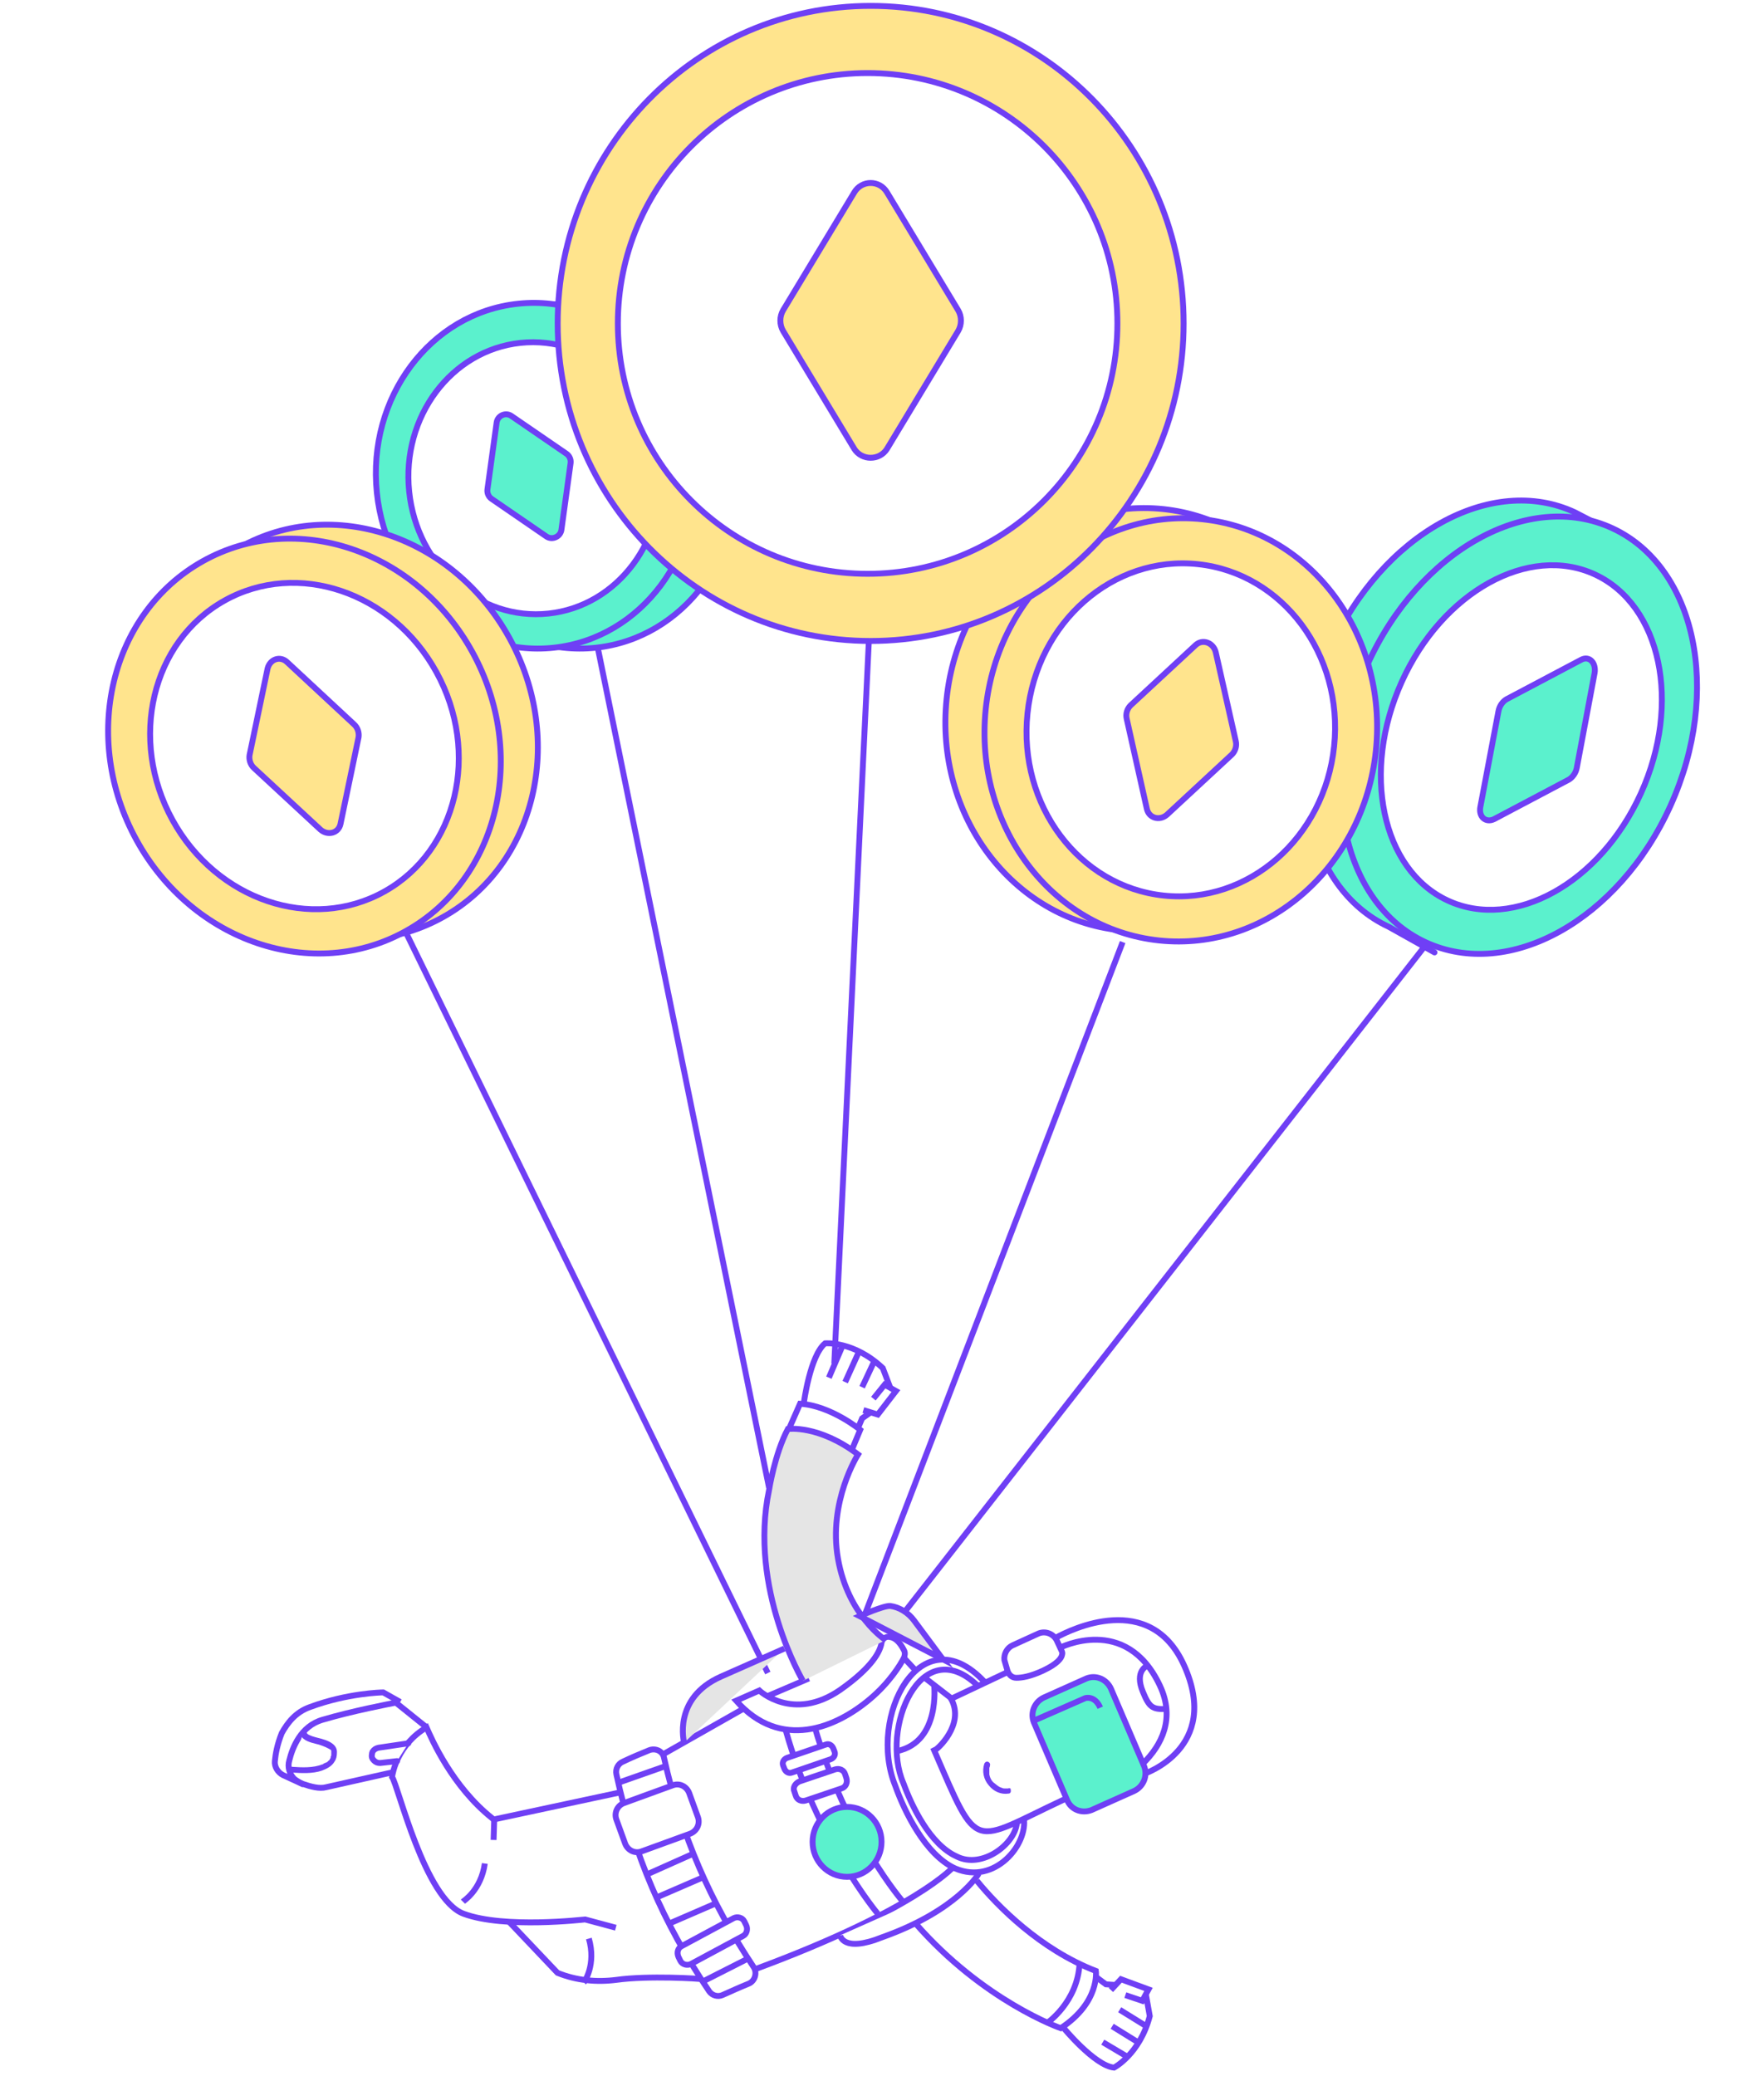 <svg width="300" height="353" viewBox="0 0 300 353" fill="none" xmlns="http://www.w3.org/2000/svg">
<path d="M149.454 73.695L141.884 231.889M245.308 157.069L152.333 276.066L245.308 157.069ZM190.931 160.209L145.722 278.124L190.931 160.209ZM100.408 104.013L130.795 253.003L100.408 104.013ZM66.182 152.738L130.582 284.512L66.182 152.738Z" stroke="#6F3FF5" stroke-miterlimit="10"/>
<path d="M101.312 110.154C116.24 108.564 126.987 94.179 125.315 78.023C123.644 61.868 110.187 50.06 95.259 51.65C80.331 53.24 69.584 67.626 71.256 83.781C72.927 99.937 86.384 111.744 101.312 110.154Z" fill="#5BF1CD" stroke="#6F3FF5" stroke-miterlimit="10"/>
<path d="M94.147 110.154C109.075 108.564 119.822 94.179 118.15 78.023C116.479 61.868 103.022 50.06 88.094 51.65C73.166 53.24 62.419 67.626 64.091 83.781C65.762 99.937 79.219 111.744 94.147 110.154Z" fill="#5BF1CD" stroke="#6F3FF5" stroke-miterlimit="10"/>
<path d="M93.274 104.339C105.041 103.086 113.514 91.766 112.198 79.055C110.883 66.345 100.278 57.057 88.511 58.31C76.745 59.563 68.272 70.883 69.587 83.594C70.902 96.304 81.507 105.592 93.274 104.339Z" fill="white" stroke="#6F3FF5" stroke-miterlimit="10"/>
<path d="M274.992 90.835L267.848 87.131C253.667 80.486 235.007 90.835 226.264 110.334C217.521 129.833 221.892 150.966 236.18 157.611L243.964 161.968" fill="#5BF1CD"/>
<path d="M274.992 90.835L267.848 87.131C253.667 80.486 235.007 90.835 226.264 110.334C217.521 129.833 221.892 150.966 236.18 157.611L243.964 161.968" stroke="#6F3FF5" stroke-miterlimit="10" stroke-linecap="round"/>
<path d="M284.096 137.019C292.879 117.583 288.462 96.46 274.228 89.839C259.995 83.217 241.336 93.605 232.552 113.04C223.769 132.476 228.187 153.599 242.42 160.22C256.653 166.842 275.312 156.454 284.096 137.019Z" fill="#5BF1CD" stroke="#6F3FF5" stroke-miterlimit="10"/>
<path d="M279.08 134.885C285.999 119.576 282.499 102.927 271.262 97.7C260.025 92.472 245.307 100.645 238.388 115.955C231.469 131.264 234.97 147.913 246.206 153.14C257.443 158.368 272.161 150.194 279.08 134.885Z" fill="white" stroke="#6F3FF5" stroke-miterlimit="10"/>
<path d="M227.342 125.922C229.388 106.143 216.193 88.527 197.869 86.576C179.546 84.624 163.033 99.076 160.986 118.854C158.94 138.633 172.135 156.249 190.458 158.2C208.782 160.152 225.295 145.7 227.342 125.922Z" fill="#FFE48D" stroke="#6F3FF5" stroke-miterlimit="10"/>
<path d="M233.995 127.652C236.042 107.873 222.847 90.258 204.523 88.306C186.2 86.354 169.686 100.806 167.64 120.585C165.594 140.363 178.789 157.979 197.112 159.931C215.436 161.882 231.949 147.431 233.995 127.652Z" fill="#FFE48D" stroke="#6F3FF5" stroke-miterlimit="10"/>
<path d="M226.893 126.896C228.503 111.334 218.134 97.476 203.733 95.942C189.331 94.408 176.352 105.78 174.742 121.341C173.131 136.903 183.501 150.761 197.902 152.295C212.303 153.829 225.283 142.457 226.893 126.896Z" fill="white" stroke="#6F3FF5" stroke-miterlimit="10"/>
<path d="M195.028 137.488L191.617 122.241C191.404 121.375 191.724 120.51 192.257 119.97L203.341 109.696C204.514 108.615 206.326 109.264 206.752 110.886L210.163 126.025C210.376 126.891 210.056 127.756 209.523 128.296L198.439 138.57C197.159 139.651 195.348 139.11 195.028 137.488Z" fill="#FFE48D" stroke="#6F3FF5" stroke-miterlimit="10"/>
<g filter="url(#filter0_d_1652_43863)">
<path d="M29.519 136.483C39.062 153.849 59.586 160.773 75.362 151.948C91.137 143.124 96.19 121.892 86.647 104.526C77.104 87.16 56.58 80.236 40.804 89.061C25.029 97.886 19.976 119.117 29.519 136.483Z" fill="#FFE48D" stroke="#6F3FF5" stroke-miterlimit="10"/>
<path d="M23.213 138.851C32.756 156.217 53.281 163.14 69.056 154.316C84.832 145.491 89.884 124.259 80.341 106.894C70.799 89.528 50.274 82.604 34.498 91.429C18.723 100.253 13.67 121.485 23.213 138.851Z" fill="#FFE48D" stroke="#6F3FF5" stroke-miterlimit="10"/>
<path d="M29.328 135.43C36.836 149.094 52.974 154.547 65.372 147.612C77.771 140.676 81.735 123.977 74.227 110.314C66.719 96.651 50.581 91.197 38.183 98.133C25.784 105.068 21.82 121.767 29.328 135.43Z" fill="white" stroke="#6F3FF5" stroke-miterlimit="10"/>
<path d="M48.855 108.627L60.206 119.177C60.865 119.764 61.098 120.655 60.977 121.401L57.909 136.122C57.582 137.674 55.764 138.174 54.506 137.087L43.216 126.626C42.556 126.039 42.323 125.148 42.444 124.402L45.512 109.681C45.925 108.068 47.681 107.48 48.855 108.627Z" fill="#FFE48D" stroke="#6F3FF5" stroke-miterlimit="10"/>
</g>
<path d="M148.069 109.005C177.465 109.005 201.295 84.827 201.295 55.002C201.295 25.178 177.465 1 148.069 1C118.672 1 94.842 25.178 94.842 55.002C94.842 84.827 118.672 109.005 148.069 109.005Z" fill="#FFE48D" stroke="#6F3FF5" stroke-miterlimit="10"/>
<path d="M147.557 97.581C171.017 97.581 190.035 78.518 190.035 55.002C190.035 31.487 171.017 12.424 147.557 12.424C124.096 12.424 105.078 31.487 105.078 55.002C105.078 78.518 124.096 97.581 147.557 97.581Z" fill="white" stroke="#6F3FF5" stroke-miterlimit="10"/>
<path d="M145.282 76.323L133.188 56.291C132.557 55.219 132.557 53.827 133.188 52.756L145.282 32.724C146.544 30.581 149.593 30.581 150.855 32.724L162.949 52.756C163.58 53.827 163.58 55.219 162.949 56.291L150.855 76.323C149.593 78.358 146.544 78.358 145.282 76.323Z" fill="#FFE48D" stroke="#6F3FF5" stroke-miterlimit="10"/>
<path d="M92.956 91.251L83.584 84.821C83.09 84.474 82.819 83.855 82.895 83.25L84.46 71.882C84.614 70.673 85.993 70.05 86.981 70.744L96.353 77.174C96.847 77.521 97.118 78.14 97.042 78.745L95.477 90.113C95.303 91.275 93.924 91.897 92.956 91.251Z" fill="#5BF1CD" stroke="#6F3FF5" stroke-miterlimit="10"/>
<path d="M68.063 289.434L65.185 287.812H65.078C64.972 287.812 59.109 287.92 52.714 290.299C50.263 291.164 48.877 293.002 47.918 294.732C47.172 296.571 46.852 298.301 46.745 299.491C46.639 300.464 47.278 301.437 48.131 301.87L51.648 303.492" fill="white"/>
<path d="M68.063 289.434L65.185 287.812H65.078C64.972 287.812 59.109 287.92 52.714 290.299C50.263 291.164 48.877 293.002 47.918 294.732C47.172 296.571 46.852 298.301 46.745 299.491C46.639 300.464 47.278 301.437 48.131 301.87L51.648 303.492" stroke="#6F3FF5" stroke-miterlimit="10"/>
<path d="M66.571 301.437L55.486 303.924C54.313 304.249 52.821 303.816 51.542 303.384C51.009 303.167 50.476 302.843 50.05 302.519C49.197 301.654 48.878 300.464 49.197 299.383C49.73 297.22 51.116 293.543 54.846 292.462C59.962 290.948 66.251 289.758 67.317 289.542L72.433 293.651" fill="white"/>
<path d="M66.571 301.437L55.486 303.924C54.313 304.249 52.821 303.816 51.542 303.384C51.009 303.167 50.476 302.843 50.05 302.519C49.197 301.654 48.878 300.464 49.197 299.383C49.73 297.22 51.116 293.543 54.846 292.462C59.962 290.948 66.251 289.758 67.317 289.542L72.433 293.651" stroke="#6F3FF5" stroke-miterlimit="10"/>
<path d="M174.115 309.115C174.861 313.657 169.212 320.578 162.497 317.766C157.381 315.496 153.758 307.926 152.265 303.708C147.469 291.921 156.635 274.511 167.4 285.974" stroke="#6F3FF5" stroke-miterlimit="10"/>
<path d="M166.227 286.622C156.635 277.431 149.6 293.976 153.65 303.276C155.036 307.061 158.127 313.657 162.71 315.712C166.973 317.875 172.622 313.657 172.942 309.981" stroke="#6F3FF5" stroke-miterlimit="10"/>
<path d="M171.13 284.46L161.751 288.893C164.202 293.327 159.193 297.653 159.086 297.545L158.873 297.653C166.547 315.388 165.055 313.441 181.043 305.979" stroke="#6F3FF5" stroke-miterlimit="10"/>
<path d="M172.196 279.81C171.237 280.242 170.704 281.324 170.811 282.297L171.344 284.135C171.557 284.784 172.09 285.325 172.836 285.325C173.795 285.325 175.181 285.108 177.313 284.135C179.871 282.946 180.51 281.972 180.617 281.432C180.723 281.107 180.617 280.891 180.617 280.891L179.764 279.053C179.231 277.863 177.739 277.214 176.46 277.863L172.196 279.81Z" stroke="#6F3FF5" stroke-miterlimit="10"/>
<path d="M194.579 301.654C194.579 301.654 207.689 297.328 201.401 283.27C195.645 270.401 182.109 277.106 179.551 278.512" stroke="#6F3FF5" stroke-miterlimit="10"/>
<path d="M194.366 299.923C197.564 296.787 199.909 292.245 197.244 286.622C191.488 274.402 180.19 280.242 180.19 280.242" stroke="#6F3FF5" stroke-miterlimit="10"/>
<path d="M195.112 283.27C195.112 283.27 192.874 284.135 194.366 287.704C195.432 290.299 195.965 290.732 198.31 290.624" stroke="#6F3FF5" stroke-miterlimit="10"/>
<path d="M185.626 307.818L192.874 304.573C194.473 303.816 195.219 301.978 194.579 300.356L188.93 287.163C188.184 285.541 186.372 284.784 184.773 285.433L177.526 288.677C175.927 289.434 175.181 291.272 175.82 292.894L181.469 306.087C182.109 307.709 183.921 308.466 185.626 307.818Z" fill="#5BF1CD" stroke="#6F3FF5" stroke-miterlimit="10"/>
<path d="M187.118 290.407C186.159 288.244 184.56 288.785 184.56 288.785L175.927 292.57" stroke="#6F3FF5" stroke-miterlimit="10"/>
<path d="M161.751 288.785L157.274 285.325" stroke="#6F3FF5" stroke-miterlimit="10"/>
<path d="M152.691 297.761C159.939 296.139 158.873 286.622 158.873 286.622" stroke="#6F3FF5" stroke-miterlimit="10"/>
<path d="M104.728 327.823L99.505 326.417C99.398 326.417 85.755 328.039 78.828 325.444C72.219 322.957 67.743 303.708 66.677 302.194C66.783 301.437 67.636 296.679 72.539 293.759C73.392 295.706 76.909 303.816 83.73 309.223L83.837 309.331L83.944 309.439L84.37 309.331L105.58 304.789" stroke="#6F3FF5" stroke-miterlimit="10"/>
<path d="M119.33 336.583C119.116 336.474 110.163 335.934 104.834 336.691C101.423 337.123 98.013 336.799 94.815 335.501L86.608 326.85" stroke="#6F3FF5" stroke-miterlimit="10"/>
<path d="M84.05 309.439L83.944 312.9Z" fill="white"/>
<path d="M84.05 309.439L83.944 312.9" stroke="#6F3FF5" stroke-miterlimit="10"/>
<path d="M99.292 337.123C99.399 337.015 101.424 334.095 100.145 329.662Z" fill="white"/>
<path d="M99.292 337.123C99.399 337.015 101.424 334.095 100.145 329.662" stroke="#6F3FF5" stroke-miterlimit="10"/>
<path d="M78.721 323.39C78.828 323.282 81.812 321.443 82.452 316.901Z" fill="white"/>
<path d="M78.721 323.39C78.828 323.282 81.812 321.443 82.452 316.901" stroke="#6F3FF5" stroke-miterlimit="10"/>
<path d="M69.448 296.463L64.332 297.22C63.906 297.328 63.586 297.544 63.373 297.869C63.373 297.977 63.266 298.085 63.266 298.193V298.301C63.16 298.734 63.266 299.058 63.586 299.383C63.906 299.707 64.225 299.815 64.652 299.815L67.529 299.491" fill="white"/>
<path d="M69.448 296.463L64.332 297.22C63.906 297.328 63.586 297.544 63.373 297.869C63.373 297.977 63.266 298.085 63.266 298.193V298.301C63.16 298.734 63.266 299.058 63.586 299.383C63.906 299.707 64.225 299.815 64.652 299.815L67.529 299.491" stroke="#6F3FF5" stroke-miterlimit="10" stroke-linecap="round"/>
<path d="M49.623 300.896C56.444 301.437 56.658 298.842 56.764 298.193C57.191 295.814 52.181 296.355 51.542 294.732" fill="white"/>
<path d="M49.623 301.437C51.328 301.545 53.14 301.654 54.739 301.113C55.592 300.788 56.444 300.356 56.871 299.599C57.191 299.166 57.297 298.626 57.297 298.085C57.404 296.787 56.125 296.138 55.059 295.814C54.419 295.598 53.78 295.49 53.14 295.273C52.821 295.165 52.608 295.057 52.394 294.949C52.288 294.841 52.288 294.841 52.181 294.733C52.181 294.625 52.181 294.841 52.181 294.733C52.181 294.625 52.075 294.625 52.075 294.516C51.968 294.3 51.542 294.192 51.328 294.3C51.009 294.408 51.009 294.733 51.115 295.057C51.542 296.03 52.927 296.355 53.78 296.571C54.313 296.679 54.846 296.895 55.379 297.112C55.592 297.22 55.805 297.328 56.018 297.436C56.018 297.436 56.125 297.544 56.231 297.544C56.338 297.652 56.231 297.544 56.231 297.544C56.231 297.544 56.338 297.761 56.338 297.652V297.761C56.338 297.869 56.338 297.761 56.338 297.869C56.338 297.977 56.338 297.977 56.338 298.085C56.338 298.193 56.338 298.085 56.338 298.193C56.338 298.301 56.338 298.301 56.338 298.409C56.338 298.518 56.338 298.626 56.231 298.734V298.842C56.231 298.95 56.231 298.734 56.231 298.95C56.125 299.058 56.125 299.166 56.018 299.275C55.912 299.383 56.018 299.275 56.018 299.275C56.018 299.275 56.018 299.383 55.912 299.383C55.805 299.491 55.805 299.491 55.698 299.599C55.592 299.707 55.592 299.707 55.485 299.707C55.592 299.599 55.379 299.815 55.272 299.815C55.166 299.815 55.059 299.923 55.059 299.923C55.059 299.923 54.952 299.923 54.952 300.032C54.846 300.032 54.846 300.032 54.846 300.032C53.247 300.68 51.328 300.572 49.73 300.464C48.877 300.248 48.877 301.329 49.623 301.437Z" fill="#6F3FF5"/>
<path d="M104.834 301.762C107.819 315.495 112.722 326.958 120.609 338.637C121.142 339.394 122.101 339.611 122.847 339.286C124.553 338.529 125.725 337.988 127.324 337.34C128.39 336.907 128.816 335.501 128.177 334.528C120.716 323.281 115.919 312.251 112.935 298.95C112.722 297.761 111.443 297.22 110.377 297.652C108.778 298.301 107.499 298.842 105.9 299.599C105.154 299.923 104.621 300.788 104.834 301.762Z" fill="white" stroke="#6F3FF5" stroke-miterlimit="10"/>
<path d="M115.386 332.798L115.706 333.447C116.026 334.095 116.878 334.312 117.518 333.987L126.364 329.229C127.004 328.905 127.217 328.04 126.897 327.391L126.578 326.742C126.258 326.093 125.405 325.877 124.766 326.201L115.919 330.959C115.28 331.284 115.066 332.041 115.386 332.798Z" fill="white" stroke="#6F3FF5" stroke-miterlimit="10"/>
<path d="M104.834 309.44L106.327 313.549C106.753 314.631 107.925 315.279 109.098 314.847L117.411 311.819C118.477 311.386 119.117 310.197 118.69 309.007L117.198 304.898C116.772 303.817 115.599 303.168 114.427 303.6L106.113 306.628C104.941 307.061 104.408 308.358 104.834 309.44Z" fill="white" stroke="#6F3FF5" stroke-miterlimit="10"/>
<path d="M127.111 333.122L119.437 337.015" stroke="#6F3FF5" stroke-miterlimit="10"/>
<path d="M121.675 323.714L113.681 327.174" stroke="#6F3FF5" stroke-miterlimit="10"/>
<path d="M119.756 319.172L111.762 322.632" stroke="#6F3FF5" stroke-miterlimit="10"/>
<path d="M118.051 315.171L110.057 318.74" stroke="#6F3FF5" stroke-miterlimit="10"/>
<path d="M113.148 300.356L105.154 303.168" stroke="#6F3FF5" stroke-miterlimit="10"/>
<path fill-rule="evenodd" clip-rule="evenodd" d="M162.071 317.55C162.071 317.55 155.676 324.795 128.497 334.852Z" fill="white"/>
<path d="M162.071 317.55C162.071 317.55 155.676 324.795 128.497 334.852" stroke="#6F3FF5" stroke-miterlimit="10"/>
<path fill-rule="evenodd" clip-rule="evenodd" d="M153.651 323.498C153.651 323.498 143.951 312.468 138.516 293.543Z" fill="white"/>
<path d="M153.651 323.498C153.651 323.498 143.951 312.468 138.516 293.543" stroke="#6F3FF5" stroke-miterlimit="10"/>
<path fill-rule="evenodd" clip-rule="evenodd" d="M149.28 325.445C149.28 325.445 138.942 313.117 133.612 294.192Z" fill="white"/>
<path d="M149.28 325.445C149.28 325.445 138.942 313.117 133.612 294.192" stroke="#6F3FF5" stroke-miterlimit="10"/>
<path d="M155.782 284.135L153.757 281.972" stroke="#6F3FF5" stroke-miterlimit="10"/>
<path d="M153.757 280.675C153.97 281.107 153.864 281.54 153.757 281.864C153.118 283.162 151.199 286.19 148.002 288.893C142.139 293.868 132.76 297.761 125.192 289.218L129.136 287.487C129.136 287.487 134.892 292.894 142.886 287.379C148.428 283.486 149.707 280.783 149.92 279.377C150.027 278.728 150.666 278.187 151.412 278.404C152.158 278.512 153.011 279.161 153.757 280.675Z" fill="white" stroke="#6F3FF5" stroke-miterlimit="10"/>
<path d="M137.556 285.433L130.734 288.353" stroke="#6F3FF5" stroke-miterlimit="10"/>
<path d="M126.365 290.623L112.829 298.301" stroke="#6F3FF5" stroke-miterlimit="10"/>
<path d="M136.547 285.835C136.547 285.835 127.274 270.155 130.791 253.393C130.791 253.393 131.75 247.229 133.989 243.012C133.989 243.012 139.211 242.255 145.926 247.337C145.926 247.337 140.81 255.34 142.515 265.072C144.221 274.805 150.616 278.914 150.616 278.914" fill="#E5E5E5"/>
<path d="M136.547 285.835C136.547 285.835 127.274 270.155 130.791 253.393C130.791 253.393 131.75 247.229 133.989 243.012C133.989 243.012 139.211 242.255 145.926 247.337C145.926 247.337 140.81 255.34 142.515 265.072C144.221 274.805 150.616 278.914 150.616 278.914" stroke="#6F3FF5" stroke-miterlimit="10"/>
<path fill-rule="evenodd" clip-rule="evenodd" d="M146.19 274.835C146.19 274.835 150.346 272.997 151.412 273.105C153.011 273.321 154.503 274.294 155.463 275.592L160.365 282.189L146.19 274.835ZM133.399 280.35C133.399 280.35 130.948 281.432 122.634 285.108C114.321 288.785 116.346 296.355 116.346 296.355" fill="#E5E5E5"/>
<path d="M133.399 280.35C133.399 280.35 130.948 281.432 122.634 285.108C114.321 288.785 116.346 296.355 116.346 296.355M146.19 274.835C146.19 274.835 150.346 272.997 151.412 273.105C153.011 273.321 154.503 274.294 155.463 275.592L160.365 282.189L146.19 274.835Z" stroke="#6F3FF5" stroke-miterlimit="10"/>
<path d="M166.441 318.631C166.441 318.631 162.817 324.903 150.027 329.445C143.312 332.149 142.886 329.121 142.886 329.121" fill="white"/>
<path d="M166.441 318.631C166.441 318.631 162.817 324.903 150.027 329.445C143.312 332.149 142.886 329.121 142.886 329.121" stroke="#6F3FF5" stroke-miterlimit="10"/>
<path fill-rule="evenodd" clip-rule="evenodd" d="M135.105 304.682L135.318 305.331C135.531 306.088 136.277 306.412 137.024 306.196L143.099 304.141C143.845 303.925 144.165 303.168 143.952 302.411L143.738 301.762C143.525 301.005 142.779 300.681 142.033 300.897L135.958 302.951C135.212 303.276 134.785 304.033 135.105 304.682Z" fill="white" stroke="#6F3FF5" stroke-miterlimit="10"/>
<path fill-rule="evenodd" clip-rule="evenodd" d="M133.186 300.248L133.399 300.789C133.612 301.329 134.145 301.654 134.678 301.437L141.286 299.167C141.819 298.95 142.139 298.41 141.926 297.869L141.713 297.328C141.5 296.788 140.967 296.463 140.434 296.679L133.825 298.95C133.292 299.167 132.973 299.707 133.186 300.248Z" fill="white" stroke="#6F3FF5" stroke-miterlimit="10"/>
<path d="M144.057 319.172C147.295 319.172 149.92 316.509 149.92 313.224C149.92 309.94 147.295 307.277 144.057 307.277C140.82 307.277 138.195 309.94 138.195 313.224C138.195 316.509 140.82 319.172 144.057 319.172Z" fill="#5BF1CD" stroke="#6F3FF5" stroke-miterlimit="10"/>
<path d="M144.804 246.719L146.296 243.15C146.296 243.15 141.287 239.041 136.064 238.716L134.252 242.826" stroke="#6F3FF5" stroke-miterlimit="10"/>
<path d="M136.704 238.608C136.704 238.608 137.769 230.498 140.328 228.443C140.328 228.443 145.23 228.011 150.133 232.661L151.412 236.013" stroke="#6F3FF5" stroke-miterlimit="10"/>
<path fill-rule="evenodd" clip-rule="evenodd" d="M145.977 242.718L146.616 241.204L148.002 240.23" fill="white"/>
<path d="M145.977 242.718L146.616 241.204L148.002 240.23" stroke="#6F3FF5" stroke-miterlimit="10"/>
<path fill-rule="evenodd" clip-rule="evenodd" d="M146.829 239.798L149.281 240.555L152.372 236.554L150.453 235.472L148.534 237.851" fill="white"/>
<path d="M146.829 239.798L149.281 240.555L152.372 236.554L150.453 235.472L148.534 237.851" stroke="#6F3FF5" stroke-miterlimit="10"/>
<path d="M166.121 319.821C169.638 324.146 176.886 331.5 186.372 335.177C186.372 335.177 187.118 340.476 180.403 344.909C180.403 344.909 167.293 340.367 155.675 327.066" stroke="#6F3FF5" stroke-miterlimit="10"/>
<path fill-rule="evenodd" clip-rule="evenodd" d="M178.059 344.044C178.059 344.044 183.281 340.476 183.601 333.879Z" fill="white"/>
<path d="M178.059 344.044C178.059 344.044 183.281 340.476 183.601 333.879" stroke="#6F3FF5" stroke-miterlimit="10"/>
<path d="M146.616 235.905L148.641 231.579" stroke="#6F3FF5" stroke-miterlimit="10"/>
<path d="M143.738 235.04L146.083 229.849" stroke="#6F3FF5" stroke-miterlimit="10"/>
<path d="M140.967 234.283L143.418 228.552" stroke="#6F3FF5" stroke-miterlimit="10"/>
<path d="M180.83 344.801C180.83 344.801 186.159 351.289 189.463 351.614C189.463 351.614 193.833 349.343 195.538 342.855L194.899 339.286" stroke="#6F3FF5" stroke-miterlimit="10"/>
<path fill-rule="evenodd" clip-rule="evenodd" d="M186.479 336.258L188.078 337.448L189.677 337.556" fill="white"/>
<path d="M186.479 336.258L188.078 337.448L189.677 337.556" stroke="#6F3FF5" stroke-miterlimit="10"/>
<path fill-rule="evenodd" clip-rule="evenodd" d="M188.93 338.421L190.636 336.583L195.325 338.313L194.259 340.259L191.382 339.286" fill="white"/>
<path d="M188.93 338.421L190.636 336.583L195.325 338.313L194.259 340.259L191.382 339.286" stroke="#6F3FF5" stroke-miterlimit="10"/>
<path d="M190.422 341.773L194.792 344.477" stroke="#6F3FF5" stroke-miterlimit="10"/>
<path d="M189.143 344.585L193.513 347.288" stroke="#6F3FF5" stroke-miterlimit="10"/>
<path d="M187.545 347.288L191.915 349.884" stroke="#6F3FF5" stroke-miterlimit="10"/>
<path d="M171.45 304.141C171.344 304.141 171.344 304.141 171.45 304.141C171.344 304.141 171.344 304.141 171.344 304.141C171.237 304.141 171.237 304.141 171.13 304.141C171.024 304.141 171.024 304.141 170.917 304.141C170.811 304.141 170.917 304.141 170.811 304.141C170.704 304.141 170.597 304.141 170.384 304.033C170.278 304.033 170.171 303.924 170.065 303.924C169.638 303.708 169.318 303.384 168.892 303.059C168.572 302.735 168.359 302.302 168.253 301.762C168.253 301.654 168.253 301.654 168.253 301.545C168.253 301.437 168.253 301.437 168.253 301.545V301.437C168.253 301.329 168.253 301.221 168.253 301.005C168.253 300.897 168.253 300.897 168.253 300.788C168.253 300.897 168.253 300.68 168.253 300.68C168.253 300.572 168.359 300.464 168.359 300.248C168.466 299.923 168.253 299.707 168.039 299.599C167.72 299.491 167.507 299.707 167.4 299.923C166.974 301.221 167.293 302.627 168.146 303.6C168.999 304.681 170.278 305.222 171.557 305.006C171.877 305.006 171.983 304.573 171.877 304.357C171.983 304.141 171.663 304.033 171.45 304.141Z" fill="#6F3FF5"/>
<path d="M251.772 137.168L254.838 120.966C254.996 120.041 255.579 119.282 256.208 118.913L268.93 112.187C270.274 111.481 271.47 112.692 271.195 114.436L268.169 130.53C268.011 131.456 267.428 132.214 266.799 132.584L254.077 139.31C252.649 139.983 251.411 138.878 251.772 137.168Z" fill="#5BF1CD" stroke="#6F3FF5" stroke-miterlimit="10"/>
<defs>
<filter id="filter0_d_1652_43863" x="13.892" y="84.723" width="82.076" height="81.931" filterUnits="userSpaceOnUse" color-interpolation-filters="sRGB">
<feFlood flood-opacity="0" result="BackgroundImageFix"/>
<feColorMatrix in="SourceAlpha" type="matrix" values="0 0 0 0 0 0 0 0 0 0 0 0 0 0 0 0 0 0 127 0" result="hardAlpha"/>
<feOffset dy="4"/>
<feGaussianBlur stdDeviation="2"/>
<feComposite in2="hardAlpha" operator="out"/>
<feColorMatrix type="matrix" values="0 0 0 0 0 0 0 0 0 0 0 0 0 0 0 0 0 0 0.25 0"/>
<feBlend mode="normal" in2="BackgroundImageFix" result="effect1_dropShadow_1652_43863"/>
<feBlend mode="normal" in="SourceGraphic" in2="effect1_dropShadow_1652_43863" result="shape"/>
</filter>
</defs>
</svg>

